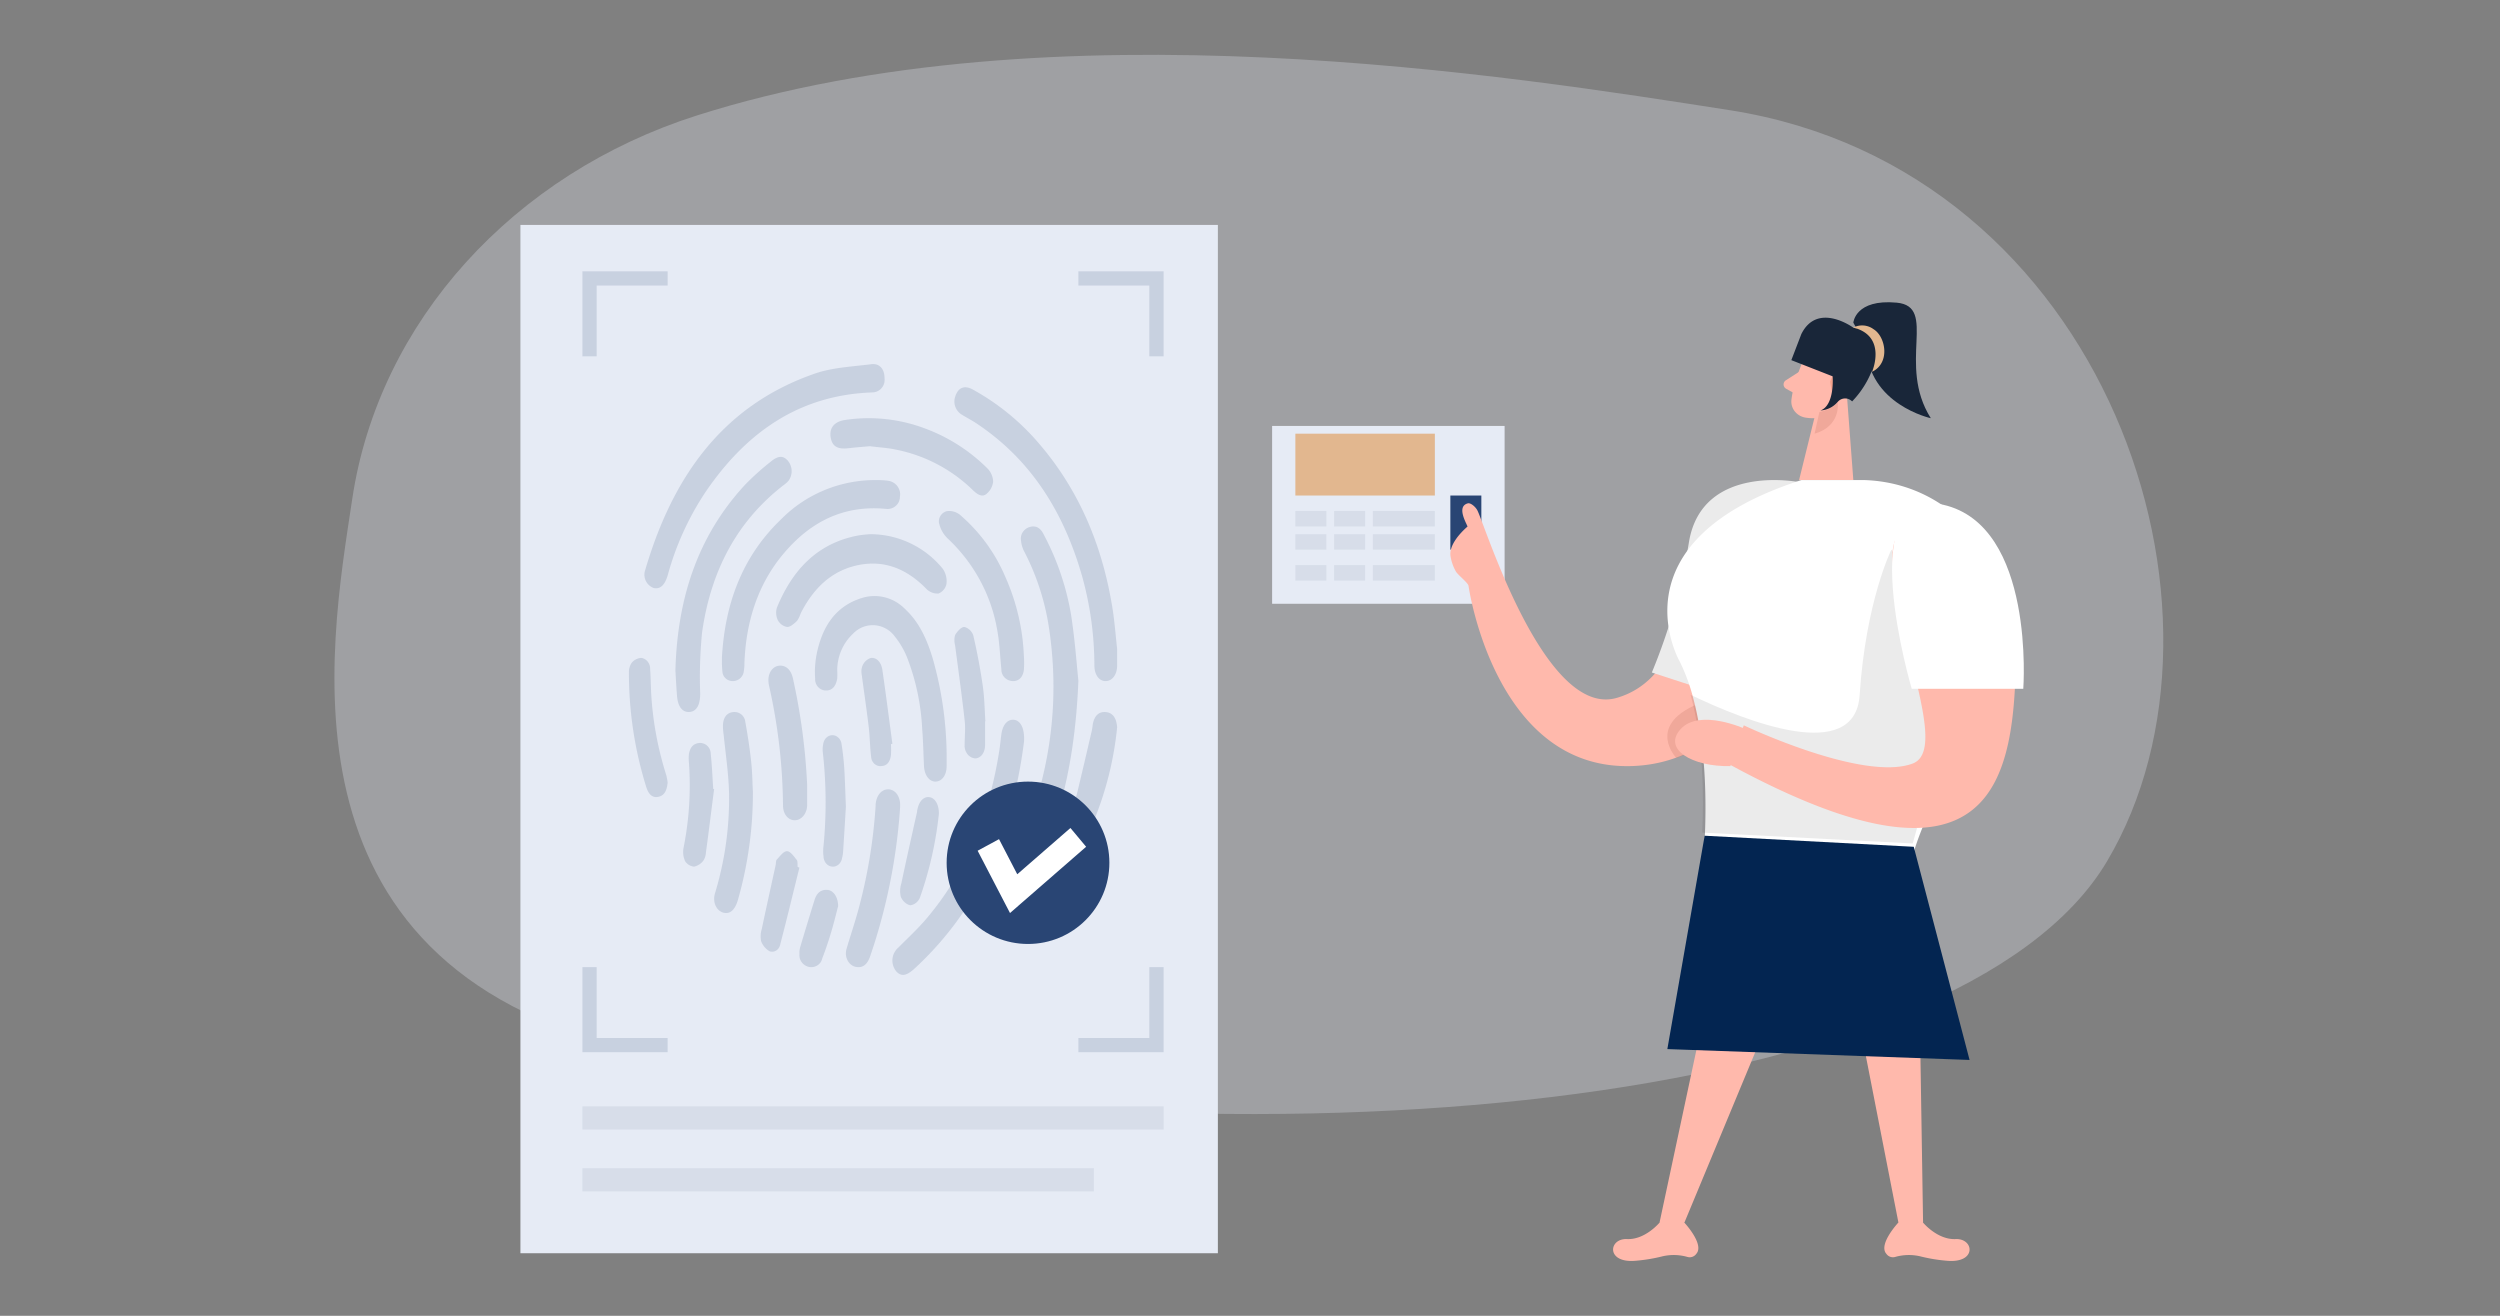 <svg width="456" height="240" viewBox="0 0 456 240" xmlns="http://www.w3.org/2000/svg">
    <rect x="0" y="0" width="456" height="240" fill="#808080" stroke="none"/>
    <g transform="translate(61 10)" fill-rule="nonzero" fill="none">
        <path d="M66.098 11.066C32.812 21.656 8.113 48.516 3.247 81.012c-4.1 27.386-15.279 86.743 53.964 101.034 111.163 22.868 239.314 10.288 266.13-34.973 26.818-45.261 0-126.234-68.853-136.978-39.755-6.198-123.372-19.721-188.39.971z" fill="#E6EBF5" opacity=".3"/>
        <path fill="#E6EBF5" d="M33.924 31.026h127.215V218.59H33.924zM171.034 67.692h42.405v32.436h-42.405z"/>
        <path fill="#E2B78F" d="M175.275 69.103h25.443v11.282h-25.443z"/>
        <path d="M180.929 93.077v2.82h-5.654v-2.82h5.654zm7.067 0v2.82h-5.654v-2.82h5.654zm1.414 2.82v-2.82h11.308v2.82H189.41zm-8.481-8.461v2.82h-5.654v-2.82h5.654zm7.067 0v2.82h-5.654v-2.82h5.654zm12.722 0v2.82H189.41v-2.82h11.308zm-19.79-4.23v2.82h-5.653v-2.82h5.654zm7.068 0v2.82h-5.654v-2.82h5.654zm12.722 0v2.82H189.41v-2.82h11.308z" fill="#C8D0DF" opacity=".5"/>
        <path fill="#294574" d="M203.545 80.385h5.654v9.872h-5.654z"/>
        <path d="M123.861 121.285c1.135.058 2.047 1.295 1.93 3.915-1.94 15.532-7.643 30.084-19.944 41.437-1.513 1.393-2.444 1.53-3.366.55a3.126 3.126 0 0 1 .34-4.318c1.794-1.796 3.666-3.523 5.296-5.466 7.421-8.83 11.428-19.28 13.183-30.663.146-.981.224-1.874.35-2.806.232-1.708 1.076-2.708 2.211-2.65zm-22.819 12.69c1.236.029 2.184 1.247 2.143 2.992 0 .23-.021.46-.031.69a105.715 105.715 0 0 1-5.418 26.719c-.556 1.64-1.442 2.254-2.71 1.966-1.266-.288-2.06-1.822-1.606-3.309.69-2.359 1.493-4.69 2.132-7.058a95.803 95.803 0 0 0 3.162-18.98v-.277c.144-1.66 1.092-2.772 2.328-2.743zm-11.12 18.338c1.07.097 1.925 1.232 1.956 2.953-.336 1.3-.754 3.041-1.273 4.762a64.686 64.686 0 0 1-1.64 4.83c-.225 1.023-1.247 1.695-2.321 1.526-1.113-.204-1.894-1.172-1.823-2.259-.035-.47.013-.943.143-1.398a772.187 772.187 0 0 1 2.596-8.537c.347-1.105.958-1.956 2.363-1.877zm-7.372-7.057c.625.01 1.259.944 1.773 1.593.212.264.12.832.166 1.268l.321.142c-1.148 4.646-2.27 9.292-3.473 13.918-.07.474-.32.892-.686 1.15-.367.257-.816.33-1.234.2-.717-.385-1.282-1.045-1.59-1.857a4.583 4.583 0 0 1 .13-2.262c.817-3.886 1.68-7.76 2.526-11.636.073-.335 0-.78.23-1.014.56-.589 1.212-1.512 1.837-1.502zm46.864-57.683a48.086 48.086 0 0 1 4.963 14.647c.72 4.687 1.045 9.374 1.32 11.943-.67 16.893-4.416 30.759-12.505 43.423-1.076 1.69-2.091 2.149-3.258 1.475-1.26-.924-1.573-2.622-.721-3.906 1.167-2.012 2.487-3.906 3.532-6.025 7.166-14.266 9.998-29.226 7.531-44.986a44.575 44.575 0 0 0-4.384-13.407 5.383 5.383 0 0 1-.66-2.129c-.197-1.13.533-2.217 1.685-2.51 1.279-.322 2.03.47 2.497 1.475zm-54.469 34.091c.438 2.43.816 4.87 1.075 7.319.219 2.006.219 4.052.309 5.37a70.9 70.9 0 0 1-2.738 19.811c-.547 1.85-1.463 2.647-2.687 2.292-1.225-.354-1.991-1.888-1.483-3.54a59.433 59.433 0 0 0 2.558-18.248c-.09-3.58-.627-7.161-.996-10.742a9.48 9.48 0 0 1-.1-1.967c.14-1.121.688-2.026 1.992-2.085a1.983 1.983 0 0 1 2.07 1.79zm33.548 13.731c1.008.117 1.787 1.287 1.76 3.061a67.091 67.091 0 0 1-3.492 15.366c-.34.72-.998 1.212-1.75 1.306-.764-.213-1.393-.788-1.705-1.56a4.54 4.54 0 0 1 .1-2.437c.917-4.378 1.916-8.775 2.878-13.113 0-.137 0-.273.065-.41.284-1.462 1.136-2.33 2.144-2.213zm-17.66-11.292c.868-.005 1.597.742 1.684 1.725.234 1.497.397 3.007.488 4.524.126 2.08.177 4.16.286 6.776-.143 2.406-.32 5.348-.513 8.3-.029.367-.09.73-.185 1.083-.156.952-.911 1.622-1.76 1.562-.86-.037-1.557-.805-1.616-1.782a7.42 7.42 0 0 1 0-2.07 82.383 82.383 0 0 0-.135-16.984 4.668 4.668 0 0 1 .067-1.495c.123-.95.842-1.65 1.684-1.64zm-22.796 1.96c.385.376.603.898.603 1.444.233 2.13.31 4.29.456 6.432l.166-.06c-.506 3.883-.972 7.766-1.507 11.649a2.905 2.905 0 0 1-.476 1.474 2.908 2.908 0 0 1-1.671 1.075 2.188 2.188 0 0 1-1.643-.996 4.133 4.133 0 0 1-.282-2.469 57.808 57.808 0 0 0 .972-15.582 7.078 7.078 0 0 1 0-1.434c.165-1.135.72-1.991 1.944-2.08a1.917 1.917 0 0 1 1.438.546zm72.483-6.19c1.222.019 1.875.832 2.107 1.881.072.303.118.612.137.922a60.544 60.544 0 0 1-4.056 16.566c-.59 1.45-1.559 2.02-2.696 1.696-1.28-.473-1.984-1.758-1.644-3 .243-1.049.78-2.049 1.054-3.098.937-3.862 1.833-7.724 2.728-11.596.116-.5.127-1.03.263-1.539.285-1.039.885-1.852 2.107-1.833zm-56.897-6.164a113.105 113.105 0 0 1 2.6 19.44v3.82c-.072 1.538-1.128 2.694-2.33 2.645-1.202-.05-2.072-1.185-2.072-2.674a103.184 103.184 0 0 0-2.549-21.88 4.173 4.173 0 0 1-.103-.695c-.125-1.528.694-2.791 1.906-2.938 1.212-.147 2.196.695 2.548 2.282zM55.98 110c.964.152 1.66 1.052 1.607 2.078.11 1.481.118 2.962.191 4.444a60.465 60.465 0 0 0 2.739 14.823c.11.447.198.9.265 1.356-.128 1.338-.493 2.405-1.726 2.646-1.232.24-1.825-.702-2.172-1.77a69.722 69.722 0 0 1-3.168-20.893 2.997 2.997 0 0 1 .512-1.799 2.462 2.462 0 0 1 1.752-.885zm48.072-8.945c2.679 2.467 4.095 5.737 5.119 9.195a66.109 66.109 0 0 1 2.497 17.18v2.288c0 1.645-.823 2.784-1.971 2.844-1.148.06-2.076-1.11-2.162-2.824-.106-2.239-.144-4.488-.326-6.717a41.565 41.565 0 0 0-2.803-13.217 15.301 15.301 0 0 0-2.23-3.755 5.002 5.002 0 0 0-3.7-2.01 4.96 4.96 0 0 0-3.896 1.564c-1.806 1.687-2.847 4.08-2.87 6.599.028.524.028 1.05 0 1.575-.211 1.16-.737 2.16-2.01 2.17a1.937 1.937 0 0 1-1.456-.611 2.082 2.082 0 0 1-.563-1.52 17.236 17.236 0 0 1 .23-4.27c.957-4.953 3.272-8.917 8.295-10.472 2.769-.873 5.776-.113 7.846 1.981zm-4.11 11.106c.655 4.494 1.23 9.006 1.831 13.51l-.265.047c.044.68.044 1.363 0 2.043-.141 1.012-.592 1.892-1.653 1.958a1.61 1.61 0 0 1-1.34-.379 1.853 1.853 0 0 1-.623-1.324c-.222-1.75-.222-3.538-.425-5.297-.362-3.075-.813-6.13-1.229-9.196 0-.227-.08-.444-.088-.671-.192-1.274.543-2.497 1.706-2.838.955-.133 1.875.7 2.087 2.147zm14.947-7.802c.741.173 1.355.747 1.636 1.53a111.054 111.054 0 0 1 1.74 9.272c.305 2.11.322 4.268.47 6.407h-.06v4.336c0 1.432-.801 2.4-1.802 2.43a2.015 2.015 0 0 1-1.426-.8 2.486 2.486 0 0 1-.497-1.688c0-1.49.183-3 0-4.462-.504-4.568-1.148-9.117-1.74-13.676a3.451 3.451 0 0 1 0-1.868c.383-.668 1.114-1.49 1.68-1.481zM82.661 73.98c.923 1.06.984 2.61.147 3.738-.184.212-.39.403-.616.57-9.012 6.867-13.602 16.206-15.135 27.1a82.768 82.768 0 0 0-.342 11.127c0 2.009-.625 3.254-1.953 3.351-1.328.097-2.167-1.033-2.285-3.09-.127-1.575-.205-3.159-.283-4.482.352-12.893 3.906-24.348 12.694-33.861a47.284 47.284 0 0 1 4.688-4.22c1.357-1.13 2.236-1.13 3.085-.233zm33.753-12.945a43.282 43.282 0 0 1 11.946 9.686c7.596 8.766 11.811 19.081 13.597 30.482.365 2.402.548 4.824.807 7.139v3.05c0 1.676-.893 2.829-2.093 2.839-1.2.01-2.046-1.143-2.055-2.848a61.157 61.157 0 0 0-2.247-16.311c-3.333-11.624-9.296-21.31-19.503-28.003-.778-.503-1.613-.92-2.391-1.414a2.791 2.791 0 0 1-1.22-3.39c.528-1.579 1.661-2.044 3.16-1.23zm-2.333 22.853a30.654 30.654 0 0 1 8.288 11.33 39.072 39.072 0 0 1 3.385 14.39 17.92 17.92 0 0 1 0 2.626c-.168 1.145-.81 2.078-2.132 1.991-1.149-.092-2.02-1.05-1.973-2.174-.257-2.443-.326-4.915-.79-7.31-1.113-6.305-4.27-12.097-9.008-16.525a5.529 5.529 0 0 1-1.5-2.53 1.88 1.88 0 0 1 .137-1.508 1.965 1.965 0 0 1 1.215-.944 3.135 3.135 0 0 1 2.378.654zm-15.442-6.324c.683 0 1.63 0 2.556.163 1.329.293 2.188 1.561 1.952 2.88a2.201 2.201 0 0 1-.747 1.663c-.48.424-1.12.625-1.76.554-7.806-.749-13.816 2.38-18.645 8.072-4.83 5.692-6.927 12.602-7.21 20.012a7.83 7.83 0 0 1-.117 1.517c-.093 1-.93 1.774-1.951 1.804-1.02.044-1.889-.725-1.952-1.728a20.492 20.492 0 0 1 0-3.839c.742-9.253 3.903-17.478 10.81-24.043 4.494-4.512 10.644-7.054 17.064-7.055zm-.928 9.872a17.067 17.067 0 0 1 13.274 6.337 3.99 3.99 0 0 1 .644 2.776 2.425 2.425 0 0 1-1.437 1.711 2.86 2.86 0 0 1-2.2-.826c-3.4-3.492-7.406-5.322-12.273-4.397-5.086.995-8.367 4.328-10.657 8.805a5.49 5.49 0 0 1-.684 1.412c-.515.488-1.21 1.124-1.804 1.105a2.37 2.37 0 0 1-1.695-1.234 3.164 3.164 0 0 1-.159-2.328c2.786-6.745 7.247-11.66 14.731-13.112a21.794 21.794 0 0 1 2.26-.25zM100.341 59a2.317 2.317 0 0 1-.537 1.79 2.243 2.243 0 0 1-1.672.787c-13.407.46-23.092 7.349-30.462 18.196a52.06 52.06 0 0 0-6.867 15.119c-.54 1.861-1.4 2.635-2.576 2.36a2.562 2.562 0 0 1-1.457-1.36 2.624 2.624 0 0 1-.057-2.01c4.91-16.657 13.9-29.826 30.867-35.724 3.24-1.127 6.82-1.284 10.263-1.715 1.582-.245 2.508.872 2.498 2.557zm7.267 9.11a31.691 31.691 0 0 1 11.523 7.354 3.563 3.563 0 0 1 1.017 2.416 3.39 3.39 0 0 1-1.269 2.252c-.794.609-1.646 0-2.333-.638a27.838 27.838 0 0 0-14.119-7.48c-1.636-.358-3.321-.416-4.764-.628-1.443.135-2.653.222-3.873.367-2.024.251-3.022-.338-3.283-2.02-.261-1.682.687-2.832 2.576-3.122 4.89-.743 9.89-.227 14.525 1.498z" fill="#8293AF" opacity=".3"/>
        <path d="M261.902 90.477h-2.022a11.132 11.132 0 0 1-10.543.324 2.324 2.324 0 0 1-.44-.088c-2.178 11.673-4.836 23.641-14.997 26.58-13.239 3.841-24.182-32.014-25.452-34.244-.381-.688-1.24-1.366-1.71-1.239-2.061.54-.39 3.41-.058 4.226-1.505 1.316-3.43 3.508-3.098 5.453.16.972.49 1.907.977 2.761.372.63 2.218 2.064 2.297 2.594 0 0 4.787 34.067 30.22 32.869 18.26-.855 27.65-19.19 31.49-38.617-2.17-.177-4.436-.344-6.664-.619z" fill="#FFB9AC"/>
        <path d="M250.19 126.257c-2.382.404-1.682.563-5.356 2.076 0 0-5.699-5.824 3.702-9.871l1.654 7.795z" fill="#CE8172" opacity=".31"/>
        <path d="M267.152 77.943s-17.594-3.506-20.067 10.82a107.367 107.367 0 0 1-6.79 23.904l13.444 4.384 13.413-39.108z" fill="#EBEBEB"/>
        <path d="M268.853 53.604s-2.644 5.328-3.098 9.338a2.876 2.876 0 0 0 .684 2.18c.522.611 1.278 1 2.101 1.08 2.672.401 5.342-.728 6.822-2.885l3.612-4.212a5.098 5.098 0 0 0-.242-6.107c-2.402-3.366-8.446-2.722-9.879.606z" fill="#FFB9AC"/>
        <path fill="#FFB9AC" d="m275.764 60.641 1.283 16.914-9.895.01 2.958-11.998zM267.152 57.82l-2.372 1.52a.91.91 0 0 0-.455.78.91.91 0 0 0 .455.781l2.063 1.15.31-4.23z"/>
        <path d="M270.859 65.145a6.714 6.714 0 0 0 3.332-1.683s.652 4.22-4.212 5.64l.88-3.957z" fill="#CE8172" opacity=".31"/>
        <path d="M272.806 59.644s.764-2.537 2.184-1.626c1.42.911.337 4.613-1.775 3.956l-.409-2.33z" fill="#F4A28C"/>
        <path fill="#FFB9AC" d="m249.54 176.282-7.83 36.667h4.548l15.24-36.667zM277.047 170.937l8.216 42.012h4.505l-.674-42.308zM241.75 212.949s-2.626 3.212-5.994 3.06c-3.369-.15-3.857 4.428 1.552 3.957a29.947 29.947 0 0 0 4.99-.829 9.168 9.168 0 0 1 4.57.15 1.47 1.47 0 0 0 1.542-.593c1.533-1.742-2.236-5.745-2.236-5.745h-4.423zM289.719 212.949s2.623 3.212 5.988 3.06c3.365-.15 3.902 4.428-1.55 3.957a29.884 29.884 0 0 1-4.984-.829 9.149 9.149 0 0 0-4.565.15 1.467 1.467 0 0 1-1.54-.593c-1.532-1.742 2.233-5.745 2.233-5.745h4.418z"/>
        <path d="M301.094 119.544c-4.884 7.768-10.43 17.631-12.882 25.408a25.698 25.698 0 0 0-1.24 5.945l-37.473-1.9s.283-2.37.449-6.063c.303-6.405.264-16.817-2.11-25.613a34.63 34.63 0 0 0-2.441-6.631s-12.765-21.92 22.189-33.126h11.446c21.017.676 33.224 24.105 22.062 41.98z" fill="#FFF"/>
        <path d="m291.07 132.429-3.186 11.417-38.404-1.98c.304-6.285.265-16.501-2.117-25.132 10.165 4.882 30.014 12.715 30.837.048 1.108-17.05 5.783-26.526 5.783-26.526 17.163 24.498 7.087 42.173 7.087 42.173z" fill="#000" opacity=".08"/>
        <path fill="#032551" d="m249.927 142.436 38.14 2.018 10.182 38.88-55.126-1.98z"/>
        <path d="M284.192 91.605c-.14-3.468 1.973-6.638 5.248-7.872 3.276-1.234 6.981-.257 9.204 2.427a34.46 34.46 0 0 1 8.075 23.055c-.322 22.455-3.369 46.767-52.288 20.202l2.636-7.118s21.706 10.338 30.777 6.982c6.67-2.466-2.958-22.252-3.652-37.676z" fill="#FFB9AC"/>
        <path d="M257.258 122.927s-8.18-3.702-11.654 0 2.055 6.96 9.012 6.812l2.642-6.812z" fill="#FFB9AC"/>
        <path d="m267.557 50.95-1.818 4.742 7.536 2.952s.424 5.273-2.223 6.228a4.477 4.477 0 0 0 3.165-1.584 1.763 1.763 0 0 1 2.515-.158l.094.089a17.009 17.009 0 0 0 4.362-8.068c.857-4.654-4.107-5.362-4.107-5.362s-6.566-4.83-9.524 1.161z" fill="#192639"/>
        <path d="M277.047 48.854s.342-4.348 7.905-3.65c7.563.697 0 11.246 6.23 21.078 0 0-11.441-2.494-11.775-13.09l-2.36-4.338z" fill="#192639"/>
        <path d="M277.047 49.747a3.503 3.503 0 0 1 3.695.305c2.171 1.312 3.125 6.116-.28 7.769 0 0 2.825-6.502-3.415-8.074z" fill="#E2B78F"/>
        <path d="M287.702 115.641h20.344s2.23-29.76-14.605-33.573c-16.835-3.813-5.739 33.573-5.739 33.573z" fill="#FFF"/>
        <path d="M151.245 166.41v15.513h-15.549v-2.595h12.939V166.41h2.61zm-103.412 0v12.918H60.78v2.595H45.232V166.41h2.6zM151.245 39.487V55h-2.61V42.082h-12.939v-2.595h15.549zm-90.464 0v2.595H47.833V55h-2.6V39.487H60.78z" fill="#8293AF" opacity=".3"/>
        <path fill="#C8D0DF" opacity=".5" d="M45.232 191.795h106.013v4.231H45.232zM45.232 203.077h93.291v4.231H45.232z"/>
        <ellipse fill="#294574" cx="126.509" cy="147.372" rx="14.842" ry="14.808"/>
        <path fill="#FFF" d="m123.224 156.538-5.903-11.364 3.901-2.113 3.325 6.406 9.7-8.441 2.863 3.424z"/>
    </g>
</svg>
